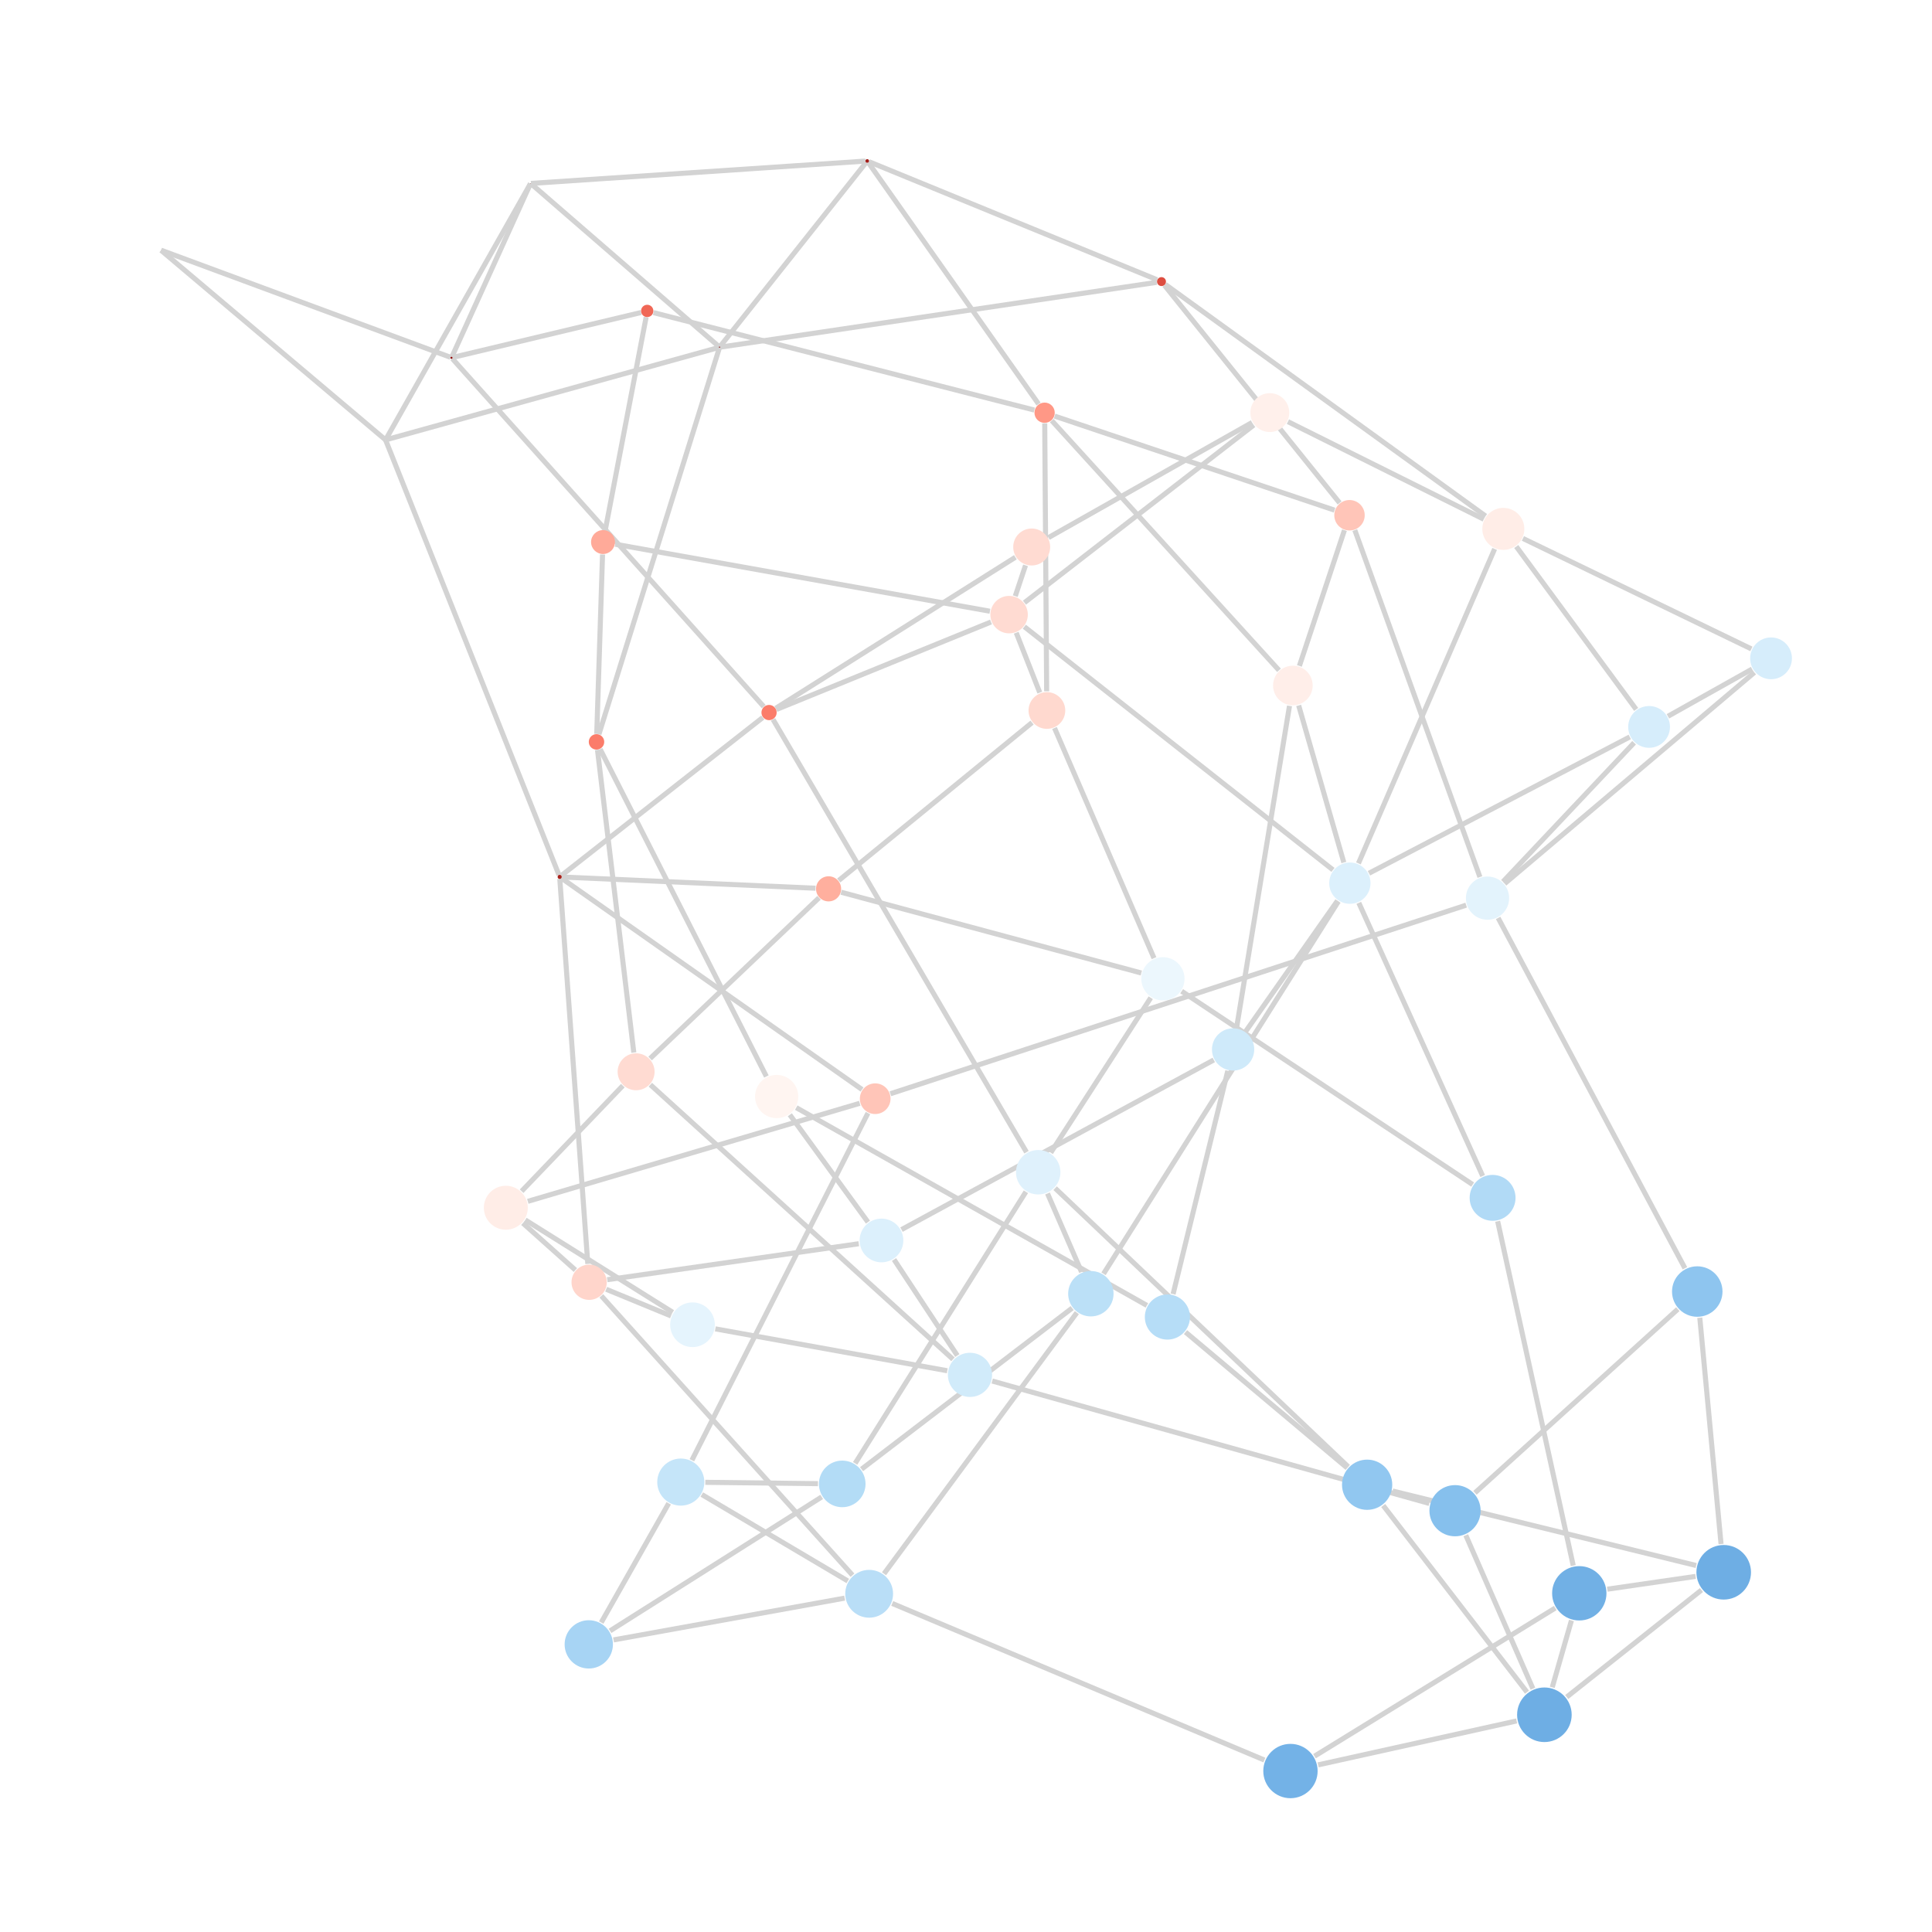 <?xml version="1.0" encoding="UTF-8"?>
<svg xmlns="http://www.w3.org/2000/svg"
     xmlns:xlink="http://www.w3.org/1999/xlink"
     xmlns:gadfly="http://www.gadflyjl.org/ns"
     version="1.2"
     width="160mm" height="160mm" viewBox="0 0 160 160"
     stroke="none"
     fill="#000000"
     stroke-width="0.3"
     font-size="3.88"
>
<g stroke-width="0.42" fill="#000000" fill-opacity="0.000" stroke="#D3D3D3" id="img-efb58b3f-1">
  <path fill="none" d="M129.75,140.54 L 140.91 131.68"/>
  <path fill="none" d="M126.46,140.14 L 114.55 124.68"/>
  <path fill="none" d="M126.95,139.85 L 121.39 127.14"/>
  <path fill="none" d="M125.6,142.52 L 109.16 146.16"/>
  <path fill="none" d="M128.55,139.74 L 130.14 134.2"/>
  <path fill="none" d="M140.47,129.65 L 115.33 123.48"/>
  <path fill="none" d="M142.53,127.87 L 140.77 109.13"/>
  <path fill="none" d="M140.42,130.55 L 133.11 131.61"/>
  <path fill="none" d="M111.57,121.57 L 98.18 110.32"/>
  <path fill="none" d="M111.65,121.47 L 87.38 98.4"/>
  <path fill="none" d="M138.95,108.42 L 122.15 123.63"/>
  <path fill="none" d="M139.54,105.03 L 124.07 76.02"/>
  <path fill="none" d="M118.37,124.51 L 82.17 114.37"/>
  <path fill="none" d="M124.61,73.18 L 145.29 55.69"/>
  <path fill="none" d="M124.47,73.02 L 135.33 61.51"/>
  <path fill="none" d="M122.56,72.63 L 112.2 43.9"/>
  <path fill="none" d="M121.42,74.96 L 73.74 90.58"/>
  <path fill="none" d="M145.1,55.41 L 138.13 59.32"/>
  <path fill="none" d="M145.04,53.74 L 126.12 44.59"/>
  <path fill="none" d="M135.5,58.75 L 125.57 45.26"/>
  <path fill="none" d="M134.97,61.03 L 113.37 72.32"/>
  <path fill="none" d="M123.78,45.46 L 112.5 71.5"/>
  <path fill="none" d="M122.88,43 L 106.66 34.92"/>
  <path fill="none" d="M123.03,42.74 L 96.5 23.55"/>
  <path fill="none" d="M110.39,72.04 L 84.83 51.9"/>
  <path fill="none" d="M111.29,71.43 L 107.55 58.42"/>
  <path fill="none" d="M110.76,74.6 L 103.16 85.42"/>
  <path fill="none" d="M110.84,74.65 L 91.39 105.49"/>
  <path fill="none" d="M112.53,74.77 L 122.79 97.39"/>
  <path fill="none" d="M103.69,34.99 L 86.83 44.52"/>
  <path fill="none" d="M103.83,35.2 L 84.84 49.91"/>
  <path fill="none" d="M84.93,46.82 L 84.08 49.37"/>
  <path fill="none" d="M84.09,46.15 L 64.24 58.66"/>
  <path fill="none" d="M82.07,51.51 L 64.29 58.76"/>
  <path fill="none" d="M81.98,50.62 L 50.95 45.07"/>
  <path fill="none" d="M84.16,52.4 L 86.11 57.36"/>
  <path fill="none" d="M63.25,58.52 L 37.46 29.7"/>
  <path fill="none" d="M63.17,59.42 L 46.49 72.51"/>
  <path fill="none" d="M64.02,59.58 L 85.01 95.42"/>
  <path fill="none" d="M50.13,43.88 L 53.51 26.27"/>
  <path fill="none" d="M49.9,45.92 L 49.42 60.78"/>
  <path fill="none" d="M53.09,25.88 L 37.49 29.6"/>
  <path fill="none" d="M54.12,25.89 L 85.66 33.96"/>
  <path fill="none" d="M13.34,20.72 L 37.31 29.59"/>
  <path fill="none" d="M13.34,20.73 L 31.93 36.43"/>
  <path fill="none" d="M37.43,29.54 L 43.93 15.21"/>
  <path fill="none" d="M31.93,36.43 L 43.93 15.21"/>
  <path fill="none" d="M31.93,36.43 L 59.55 28.77"/>
  <path fill="none" d="M31.93,36.43 L 46.29 72.46"/>
  <path fill="none" d="M43.96,15.2 L 59.56 28.72"/>
  <path fill="none" d="M43.97,15.19 L 71.67 13.34"/>
  <path fill="none" d="M59.62,28.71 L 71.73 13.45"/>
  <path fill="none" d="M59.64,28.75 L 95.8 23.38"/>
  <path fill="none" d="M59.58,28.8 L 49.6 60.81"/>
  <path fill="none" d="M71.96,13.39 L 95.83 23.17"/>
  <path fill="none" d="M71.91,13.46 L 86.01 33.46"/>
  <path fill="none" d="M96.43,23.62 L 110.94 41.65"/>
  <path fill="none" d="M87.34,34.46 L 110.52 42.25"/>
  <path fill="none" d="M87.1,34.83 L 105.92 55.51"/>
  <path fill="none" d="M86.52,35.06 L 86.68 57.25"/>
  <path fill="none" d="M111.34,43.91 L 107.61 55.15"/>
  <path fill="none" d="M106.79,58.46 L 102.41 85.11"/>
  <path fill="none" d="M97.15,107.17 L 101.68 88.68"/>
  <path fill="none" d="M94.98,108.11 L 65.94 91.73"/>
  <path fill="none" d="M100.52,87.78 L 74.66 101.83"/>
  <path fill="none" d="M65.41,92.32 L 71.88 101.21"/>
  <path fill="none" d="M63.47,89.15 L 49.7 62.04"/>
  <path fill="none" d="M74.04,104.31 L 79.28 112.26"/>
  <path fill="none" d="M71.12,103 L 50.29 105.98"/>
  <path fill="none" d="M49.48,62.1 L 52.49 87.17"/>
  <path fill="none" d="M78.92,112.57 L 53.86 89.83"/>
  <path fill="none" d="M78.45,113.52 L 59.24 110.05"/>
  <path fill="none" d="M51.58,89.91 L 43.2 98.65"/>
  <path fill="none" d="M53.84,87.66 L 67.83 74.35"/>
  <path fill="none" d="M55.71,108.68 L 43.5 101.03"/>
  <path fill="none" d="M55.57,108.98 L 50.2 106.77"/>
  <path fill="none" d="M43.3,101.29 L 47.65 105.18"/>
  <path fill="none" d="M43.71,99.49 L 71.2 91.37"/>
  <path fill="none" d="M48.68,104.67 L 46.36 72.79"/>
  <path fill="none" d="M49.8,107.32 L 70.6 130.45"/>
  <path fill="none" d="M71.39,90.23 L 46.49 72.72"/>
  <path fill="none" d="M71.88,92.18 L 57.3 120.93"/>
  <path fill="none" d="M46.52,72.63 L 67.54 73.56"/>
  <path fill="none" d="M69.66,73.89 L 94.52 80.58"/>
  <path fill="none" d="M69.46,72.92 L 85.47 59.84"/>
  <path fill="none" d="M95.57,79.35 L 87.33 60.29"/>
  <path fill="none" d="M95.3,82.63 L 87.02 95.46"/>
  <path fill="none" d="M97.86,82.09 L 121.96 98.1"/>
  <path fill="none" d="M86.75,98.84 L 89.57 105.34"/>
  <path fill="none" d="M84.96,98.7 L 70.82 121.19"/>
  <path fill="none" d="M88.79,108.33 L 71.35 121.67"/>
  <path fill="none" d="M89.18,108.71 L 73.21 130.33"/>
  <path fill="none" d="M68.05,123.97 L 50.52 135.06"/>
  <path fill="none" d="M67.74,122.87 L 58.41 122.76"/>
  <path fill="none" d="M49.79,134.37 L 55.38 124.5"/>
  <path fill="none" d="M50.81,135.81 L 69.95 132.35"/>
  <path fill="none" d="M58.12,123.77 L 70.21 130.93"/>
  <path fill="none" d="M73.89,132.79 L 104.71 145.76"/>
  <path fill="none" d="M124.03,101.14 L 130.29 129.66"/>
  <path fill="none" d="M108.86,145.44 L 128.8 133.17"/>
</g>
<g stroke-width="0.42" stroke="#D3D3D3" id="img-efb58b3f-2">
</g>
<g font-size="4" stroke="#000000" stroke-opacity="0.000" fill="#000000" id="img-efb58b3f-3">
</g>
<g stroke-width="0" stroke="#000000" id="img-efb58b3f-4">
  <circle cx="127.9" cy="142.01" r="2.26" fill="#6EAEE4"/>
  <circle cx="142.75" cy="130.21" r="2.26" fill="#6EAEE4"/>
  <circle cx="113.22" cy="122.96" r="2.08" fill="#91C7F0"/>
  <circle cx="140.56" cy="106.96" r="2.09" fill="#8EC5EF"/>
  <circle cx="120.5" cy="125.11" r="2.12" fill="#86C0ED"/>
  <circle cx="123.19" cy="74.38" r="1.79" fill="#E3F3FC"/>
  <circle cx="146.67" cy="54.52" r="1.73" fill="#D6EDFB"/>
  <circle cx="136.57" cy="60.2" r="1.73" fill="#D6EDFB"/>
  <circle cx="124.5" cy="43.8" r="1.74" fill="#FFEDE7"/>
  <circle cx="111.79" cy="73.14" r="1.71" fill="#DCF0FC"/>
  <circle cx="105.16" cy="34.17" r="1.61" fill="#FFF0EB"/>
  <circle cx="85.44" cy="45.3" r="1.53" fill="#FFDBD2"/>
  <circle cx="83.57" cy="50.9" r="1.55" fill="#FFDBD2"/>
  <circle cx="63.69" cy="59.01" r="0.63" fill="#FB7C6A"/>
  <circle cx="49.94" cy="44.89" r="0.99" fill="#FFAA99"/>
  <circle cx="53.6" cy="25.75" r="0.51" fill="#F06756"/>
  <circle cx="13.33" cy="20.72" r="0.01" fill="#610102"/>
  <circle cx="37.39" cy="29.63" r="0.09" fill="#8B100E"/>
  <circle cx="31.93" cy="36.43" r="0" fill="#610102"/>
  <circle cx="43.94" cy="15.19" r="0.02" fill="#6C0303"/>
  <circle cx="59.59" cy="28.75" r="0.05" fill="#770706"/>
  <circle cx="71.82" cy="13.33" r="0.15" fill="#A31E19"/>
  <circle cx="96.19" cy="23.32" r="0.37" fill="#DD4D40"/>
  <circle cx="86.51" cy="34.18" r="0.84" fill="#FF9886"/>
  <circle cx="111.76" cy="42.67" r="1.26" fill="#FFC5B8"/>
  <circle cx="107.07" cy="56.77" r="1.64" fill="#FFEEE9"/>
  <circle cx="96.68" cy="109.07" r="1.87" fill="#B6DDF7"/>
  <circle cx="102.12" cy="86.91" r="1.75" fill="#CFEAFA"/>
  <circle cx="64.32" cy="90.81" r="1.79" fill="#FFF5F1"/>
  <circle cx="73" cy="102.73" r="1.81" fill="#DCF0FC"/>
  <circle cx="49.4" cy="61.44" r="0.64" fill="#FB7C6A"/>
  <circle cx="80.33" cy="113.86" r="1.83" fill="#D1EBFA"/>
  <circle cx="52.68" cy="88.76" r="1.53" fill="#FFDBD2"/>
  <circle cx="57.35" cy="109.71" r="1.85" fill="#E5F4FD"/>
  <circle cx="41.89" cy="100.02" r="1.82" fill="#FFEDE7"/>
  <circle cx="48.79" cy="106.19" r="1.46" fill="#FFD5CB"/>
  <circle cx="72.48" cy="90.99" r="1.27" fill="#FFC5B8"/>
  <circle cx="46.35" cy="72.62" r="0.17" fill="#A8211B"/>
  <circle cx="68.62" cy="73.61" r="1.04" fill="#FFAF9E"/>
  <circle cx="96.31" cy="81.06" r="1.79" fill="#ECF7FD"/>
  <circle cx="86.7" cy="58.84" r="1.52" fill="#FFD9CF"/>
  <circle cx="85.98" cy="97.08" r="1.84" fill="#DFF1FC"/>
  <circle cx="90.34" cy="107.14" r="1.88" fill="#BBE0F7"/>
  <circle cx="69.75" cy="122.89" r="1.93" fill="#B3DCF6"/>
  <circle cx="48.76" cy="136.18" r="2" fill="#A7D4F4"/>
  <circle cx="56.38" cy="122.74" r="1.95" fill="#C5E5F9"/>
  <circle cx="71.98" cy="131.99" r="1.98" fill="#B9DEF7"/>
  <circle cx="123.61" cy="99.2" r="1.9" fill="#B1DAF6"/>
  <circle cx="106.87" cy="146.67" r="2.25" fill="#73B2E7"/>
  <circle cx="130.79" cy="131.95" r="2.25" fill="#71B0E5"/>
</g>
<g font-size="4" stroke="#000000" stroke-opacity="0.000" fill="#000000" id="img-efb58b3f-5">
</g>
</svg>
